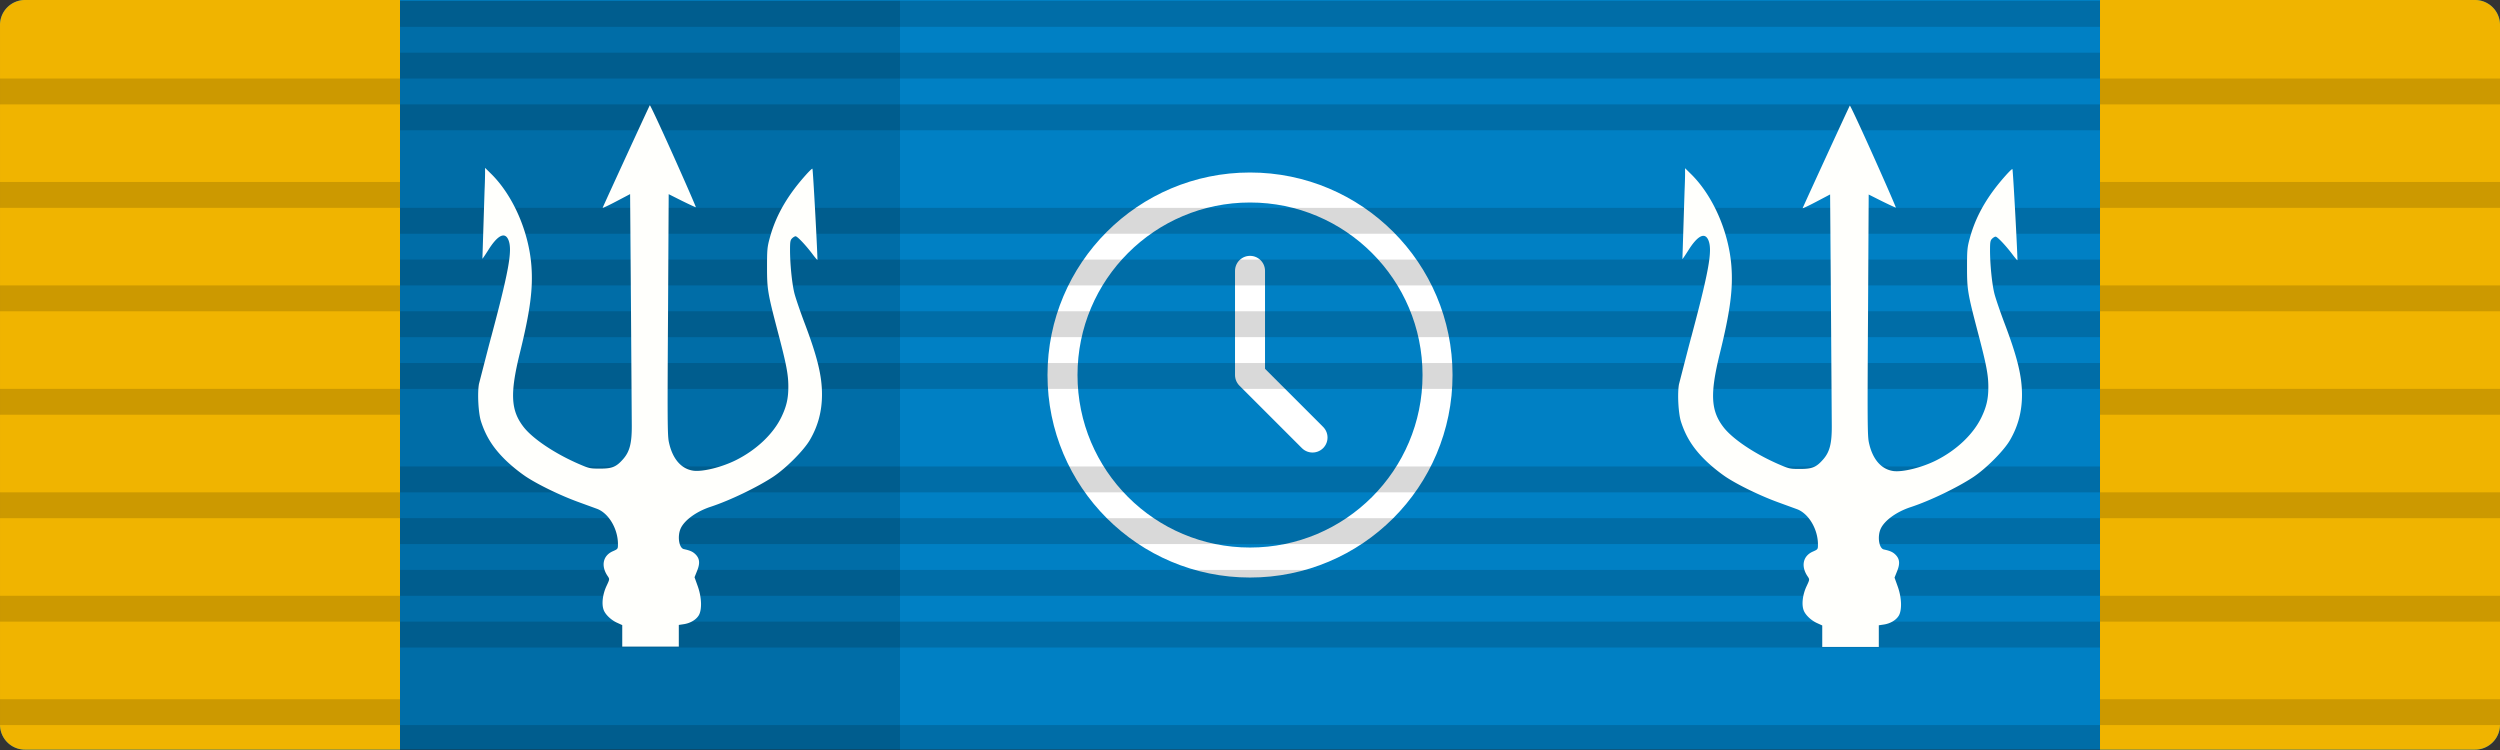 <svg xmlns="http://www.w3.org/2000/svg" xmlns:xlink="http://www.w3.org/1999/xlink" viewBox="0 0 500 150" width="666.667" height="200" xmlns:v="https://vecta.io/nano"><rect x="0" y="0" width="500" height="150" fill="#333333" stroke="none"/><defs><linearGradient id="A" gradientUnits="userSpaceOnUse"><stop offset="0" stop-opacity=".15"/></linearGradient><linearGradient id="B" gradientTransform="translate(-9126,-49904)"><stop offset="0" stop-color="#fffffc"/></linearGradient><linearGradient id="C" gradientTransform="translate(-2544,-13176)"><stop offset="0" stop-color="#f0b400"/></linearGradient><linearGradient ><stop offset="0" stop-color="#ffc000"/><stop offset=".5" stop-color="#ffdf80"/><stop offset="1" stop-color="#e5ac00"/></linearGradient><linearGradient xlink:href="#A" id="E" x1="399" y1="321.036" x2="899" y2="321.036"/><linearGradient xlink:href="#A" id="F" x1="399" y1="331.381" x2="899" y2="331.381"/><linearGradient xlink:href="#A" id="G" x1="399" y1="341.726" x2="899" y2="341.726"/><linearGradient xlink:href="#A" id="H" x1="399" y1="372.76" x2="899" y2="372.76"/><linearGradient xlink:href="#A" id="I" x1="399" y1="383.105" x2="899" y2="383.105"/><linearGradient xlink:href="#A" id="J" x1="399" y1="393.45" x2="899" y2="393.45"/><linearGradient xlink:href="#A" id="K" x1="399" y1="424.484" x2="899" y2="424.484"/><linearGradient xlink:href="#A" id="L" x1="399" y1="434.829" x2="899" y2="434.829"/><linearGradient xlink:href="#A" id="M" x1="399" y1="445.174" x2="899" y2="445.174"/><linearGradient id="N" x1="0" y1="74.964" x2="500" y2="74.964" gradientUnits="userSpaceOnUse"><stop offset="0" stop-color="#0080c4"/></linearGradient><path id="O" d="M479 370.21h340v5.172H479z"/></defs><path d="M5 0h490a5 5 0 0 1 5 4.998V144.93a5 5 0 0 1-5 4.998H5a5 5 0 0 1-5-4.998V4.998A5 5 0 0 1 5 0z" fill="url(#N)"/><g fill="url(#C)"><path d="M5 0A5 5 0 0 0 .001 4.998V144.93a5 5 0 0 0 5 4.998h75V0z"/><path d="M420.001 0v149.928h75a5 5 0 0 0 5-4.998V4.998a5 5 0 0 0-5-4.998z"/></g><g transform="matrix(4.167 0 0 4.167 200 25)" fill="none" stroke="#fff" stroke-linejoin="round" stroke-width="1.44"><circle cx="12" cy="12" r="9"/><path d="M12 7v5l3 3" stroke-linecap="round"/></g><g transform="matrix(1 0 0 1 -399 -245.882)"><g fill-rule="evenodd"><path d="M479 390.899h340v5.173H479z" fill="url(#E)"/><path d="M479 380.554h340v5.173H479z" fill="url(#E)"/><use xlink:href="#O" fill="url(#E)"/><use xlink:href="#O" y="-10.345" fill="url(#F)"/><use xlink:href="#O" y="-20.69" fill="url(#G)"/><path d="M479 339.175h340v5.173H479z" fill="url(#E)"/><path d="M479 328.83h340v5.173H479z" fill="url(#E)"/><use xlink:href="#O" y="-51.724" fill="url(#H)"/><use xlink:href="#O" y="-62.069" fill="url(#I)"/><use xlink:href="#O" y="-72.414" fill="url(#J)"/><path d="M479 287.451h340v5.173H479z" fill="url(#E)"/><path d="M479 277.106h340v5.173H479z" fill="url(#E)"/><use xlink:href="#O" y="-103.448" fill="url(#K)"/><use xlink:href="#O" y="-113.793" fill="url(#L)"/><use xlink:href="#O" y="-124.138" fill="url(#M)"/></g><path fill="url(#E)" d="M479 246h100v150H479z"/><path fill="url(#E)" d="M719 246h100v150H719z"/><g fill-rule="evenodd"><path d="M399 385.727h80v5.172h-80z" fill="url(#E)"/><path d="M399 375.382h80v5.172h-80z" fill="url(#E)"/><path d="M399 365.037h80v5.172h-80z" fill="url(#E)"/><path d="M399 354.692h80v5.173h-80z" fill="url(#E)"/><path d="M399 344.347h80v5.173h-80z" fill="url(#E)"/><path d="M399 334.003h80v5.172h-80z" fill="url(#E)"/><path d="M399 323.658h80v5.172h-80z" fill="url(#E)"/><path d="M399 313.313h80v5.172h-80z" fill="url(#E)"/><path d="M399 302.968h80v5.173h-80z" fill="url(#E)"/><path d="M399 292.623h80v5.173h-80z" fill="url(#E)"/><path d="M399 282.279h80v5.172h-80z" fill="url(#E)"/><path d="M399 271.934h80v5.172h-80z" fill="url(#E)"/><path d="M399 261.589h80v5.172h-80z" fill="url(#E)"/><path d="M399 251.244h80v5.173h-80z" fill="url(#E)"/><path d="M819 385.727h80v5.172h-80z" fill="url(#E)"/><path d="M819 375.382h80v5.172h-80z" fill="url(#E)"/><path d="M819 365.037h80v5.172h-80z" fill="url(#E)"/><path d="M819 354.692h80v5.173h-80z" fill="url(#E)"/><path d="M819 344.347h80v5.173h-80z" fill="url(#E)"/><path d="M819 334.003h80v5.172h-80z" fill="url(#E)"/><path d="M819 323.658h80v5.172h-80z" fill="url(#E)"/><path d="M819 313.313h80v5.172h-80z" fill="url(#E)"/><path d="M819 302.968h80v5.173h-80z" fill="url(#E)"/><path d="M819 292.623h80v5.173h-80z" fill="url(#E)"/><path d="M819 282.279h80v5.172h-80z" fill="url(#E)"/><path d="M819 271.934h80v5.172h-80z" fill="url(#E)"/><path d="M819 261.589h80v5.172h-80z" fill="url(#E)"/><path d="M819 251.244h80v5.173h-80z" fill="url(#E)"/></g></g><g fill="url(#B)"><path d="M135.761 129.319q0-2.427 0-4.332l.976-.148c1.297-.188 2.446-.858 2.999-1.746.7-1.129.611-3.689-.217-5.933l-.612-1.711.508-1.267c.612-1.5.533-2.432-.276-3.275-.538-.552-1.085-.809-2.372-1.085-.977-.217-1.327-2.599-.626-4.142.764-1.667 3.18-3.408 6.006-4.33 3.807-1.253 9.252-3.867 12.462-5.977 2.57-1.697 6.15-5.277 7.388-7.417 1.617-2.782 2.401-5.716 2.401-9.079 0-3.699-.917-7.491-3.471-14.238-.903-2.386-1.835-5.119-2.067-6.07-.473-1.938-.853-5.79-.853-8.606 0-1.608.059-1.938.409-2.293.232-.227.538-.414.706-.414.335 0 1.943 1.681 3.304 3.471.532.721 1.006 1.268 1.055 1.243.089-.113-.873-18.103-.996-18.217-.138-.148-2.185 2.131-3.546 3.931-2.446 3.24-4.054 6.44-5 9.956-.489 1.805-.533 2.338-.533 5.81 0 4.354.118 5.104 2.12 12.767 1.731 6.574 2.131 8.606 2.141 11.027.015 2.412-.365 4.064-1.42 6.234-1.653 3.363-4.967 6.5-9.05 8.546-2.89 1.44-6.697 2.372-8.546 2.111-2.431-.35-4.177-2.402-4.878-5.735-.276-1.297-.305-4.434-.167-25.521l.133-24.046 2.678 1.346c1.484.73 2.722 1.302 2.752 1.267.044-.044-1.973-4.69-4.498-10.321s-4.631-10.154-4.705-10.076c-.108.124-9.162 19.82-9.434 20.506-.049.108 1.174-.464 2.708-1.273l2.781-1.464.168 21.782.167 24.574c.015 3.487-.429 5.183-1.745 6.663-1.361 1.548-2.185 1.884-4.616 1.884-1.988 0-2.141-.03-4.236-.932-4.754-2.062-9.158-5.001-11.008-7.353-2.599-3.319-2.781-6.697-.794-14.77 2.082-8.453 2.673-12.936 2.323-17.507-.518-6.85-3.669-14.05-8.023-18.365l-1.243-1.223v1.134a103.38 103.38 0 0 1-.104 3.487l-.429 13.546c.03.025.562-.754 1.179-1.731 1.864-2.978 3.314-3.698 4.019-2.031.873 2.096.079 6.361-3.916 21.176l-1.967 7.629c-.341 1.849-.124 5.824.394 7.461 1.011 3.151 2.555 5.548 5.262 8.103a32.31 32.31 0 0 0 3.669 2.939c2.461 1.632 6.924 3.802 10.549 5.119l3.728 1.361c2.343.873 4.207 4.024 4.192 7.096 0 .913-.015.947-1.026 1.391-2.002.873-2.431 2.979-.991 5.025.365.558.365.572-.291 1.963-.735 1.588-.981 3.487-.582 4.66.306.962 1.499 2.111 2.737 2.659l1.011.463v4.298h11.313zm-5.124 11.158" vector-effect="non-scaling-stroke"/><path d="M375.761 129.391q0-2.428 0-4.333l.976-.148c1.297-.187 2.446-.858 2.999-1.745.7-1.13.611-3.689-.217-5.933l-.612-1.711.508-1.268c.612-1.499.533-2.431-.276-3.274-.538-.553-1.085-.809-2.372-1.085-.977-.217-1.327-2.599-.626-4.143.764-1.667 3.18-3.407 6.006-4.33 3.807-1.252 9.252-3.866 12.462-5.977 2.57-1.696 6.15-5.276 7.388-7.417 1.617-2.781 2.401-5.715 2.401-9.079 0-3.698-.917-7.491-3.471-14.237-.903-2.387-1.835-5.119-2.067-6.071-.473-1.938-.853-5.789-.853-8.605 0-1.608.059-1.938.409-2.293.232-.227.538-.415.706-.415.335 0 1.943 1.682 3.304 3.472.532.72 1.006 1.268 1.055 1.243.089-.114-.873-18.104-.996-18.217-.138-.148-2.185 2.13-3.546 3.93-2.446 3.24-4.054 6.441-5 9.957-.489 1.805-.533 2.338-.533 5.809 0 4.355.118 5.104 2.12 12.768 1.731 6.574 2.131 8.606 2.141 11.027.015 2.412-.365 4.064-1.42 6.233-1.653 3.364-4.967 6.5-9.05 8.547-2.89 1.44-6.697 2.372-8.546 2.111-2.431-.351-4.177-2.402-4.878-5.736-.276-1.297-.305-4.433-.167-25.521l.133-24.046 2.678 1.347c1.484.729 2.722 1.301 2.752 1.267.044-.044-1.973-4.69-4.498-10.322-2.52-5.627-4.631-10.154-4.705-10.075-.108.123-9.162 19.82-9.434 20.505-.049.109 1.174-.463 2.708-1.272l2.781-1.465.168 21.783.167 24.574c.015 3.486-.429 5.183-1.745 6.662-1.361 1.549-2.185 1.884-4.616 1.884-1.988 0-2.141-.029-4.236-.932-4.754-2.061-9.158-5-11.008-7.353-2.599-3.319-2.781-6.697-.794-14.77 2.082-8.452 2.673-12.935 2.323-17.507-.518-6.85-3.669-14.05-8.023-18.365l-1.243-1.223v1.135c0 .611-.045 2.184-.104 3.486l-.429 13.547c.03.025.562-.754 1.179-1.731 1.864-2.979 3.314-3.699 4.019-2.032.873 2.096.079 6.362-3.916 21.176l-1.967 7.629c-.341 1.85-.124 5.825.394 7.462 1.011 3.151 2.555 5.548 5.262 8.102a32.43 32.43 0 0 0 3.669 2.94c2.461 1.632 6.924 3.802 10.549 5.118l3.728 1.362c2.343.872 4.207 4.024 4.192 7.096 0 .912-.015.947-1.026 1.391-2.002.873-2.431 2.978-.991 5.025.365.557.365.572-.291 1.963-.735 1.588-.981 3.486-.582 4.66.306.962 1.499 2.111 2.737 2.658l1.011.464v4.298h11.313zm-5.124 11.157" vector-effect="non-scaling-stroke"/></g></svg>